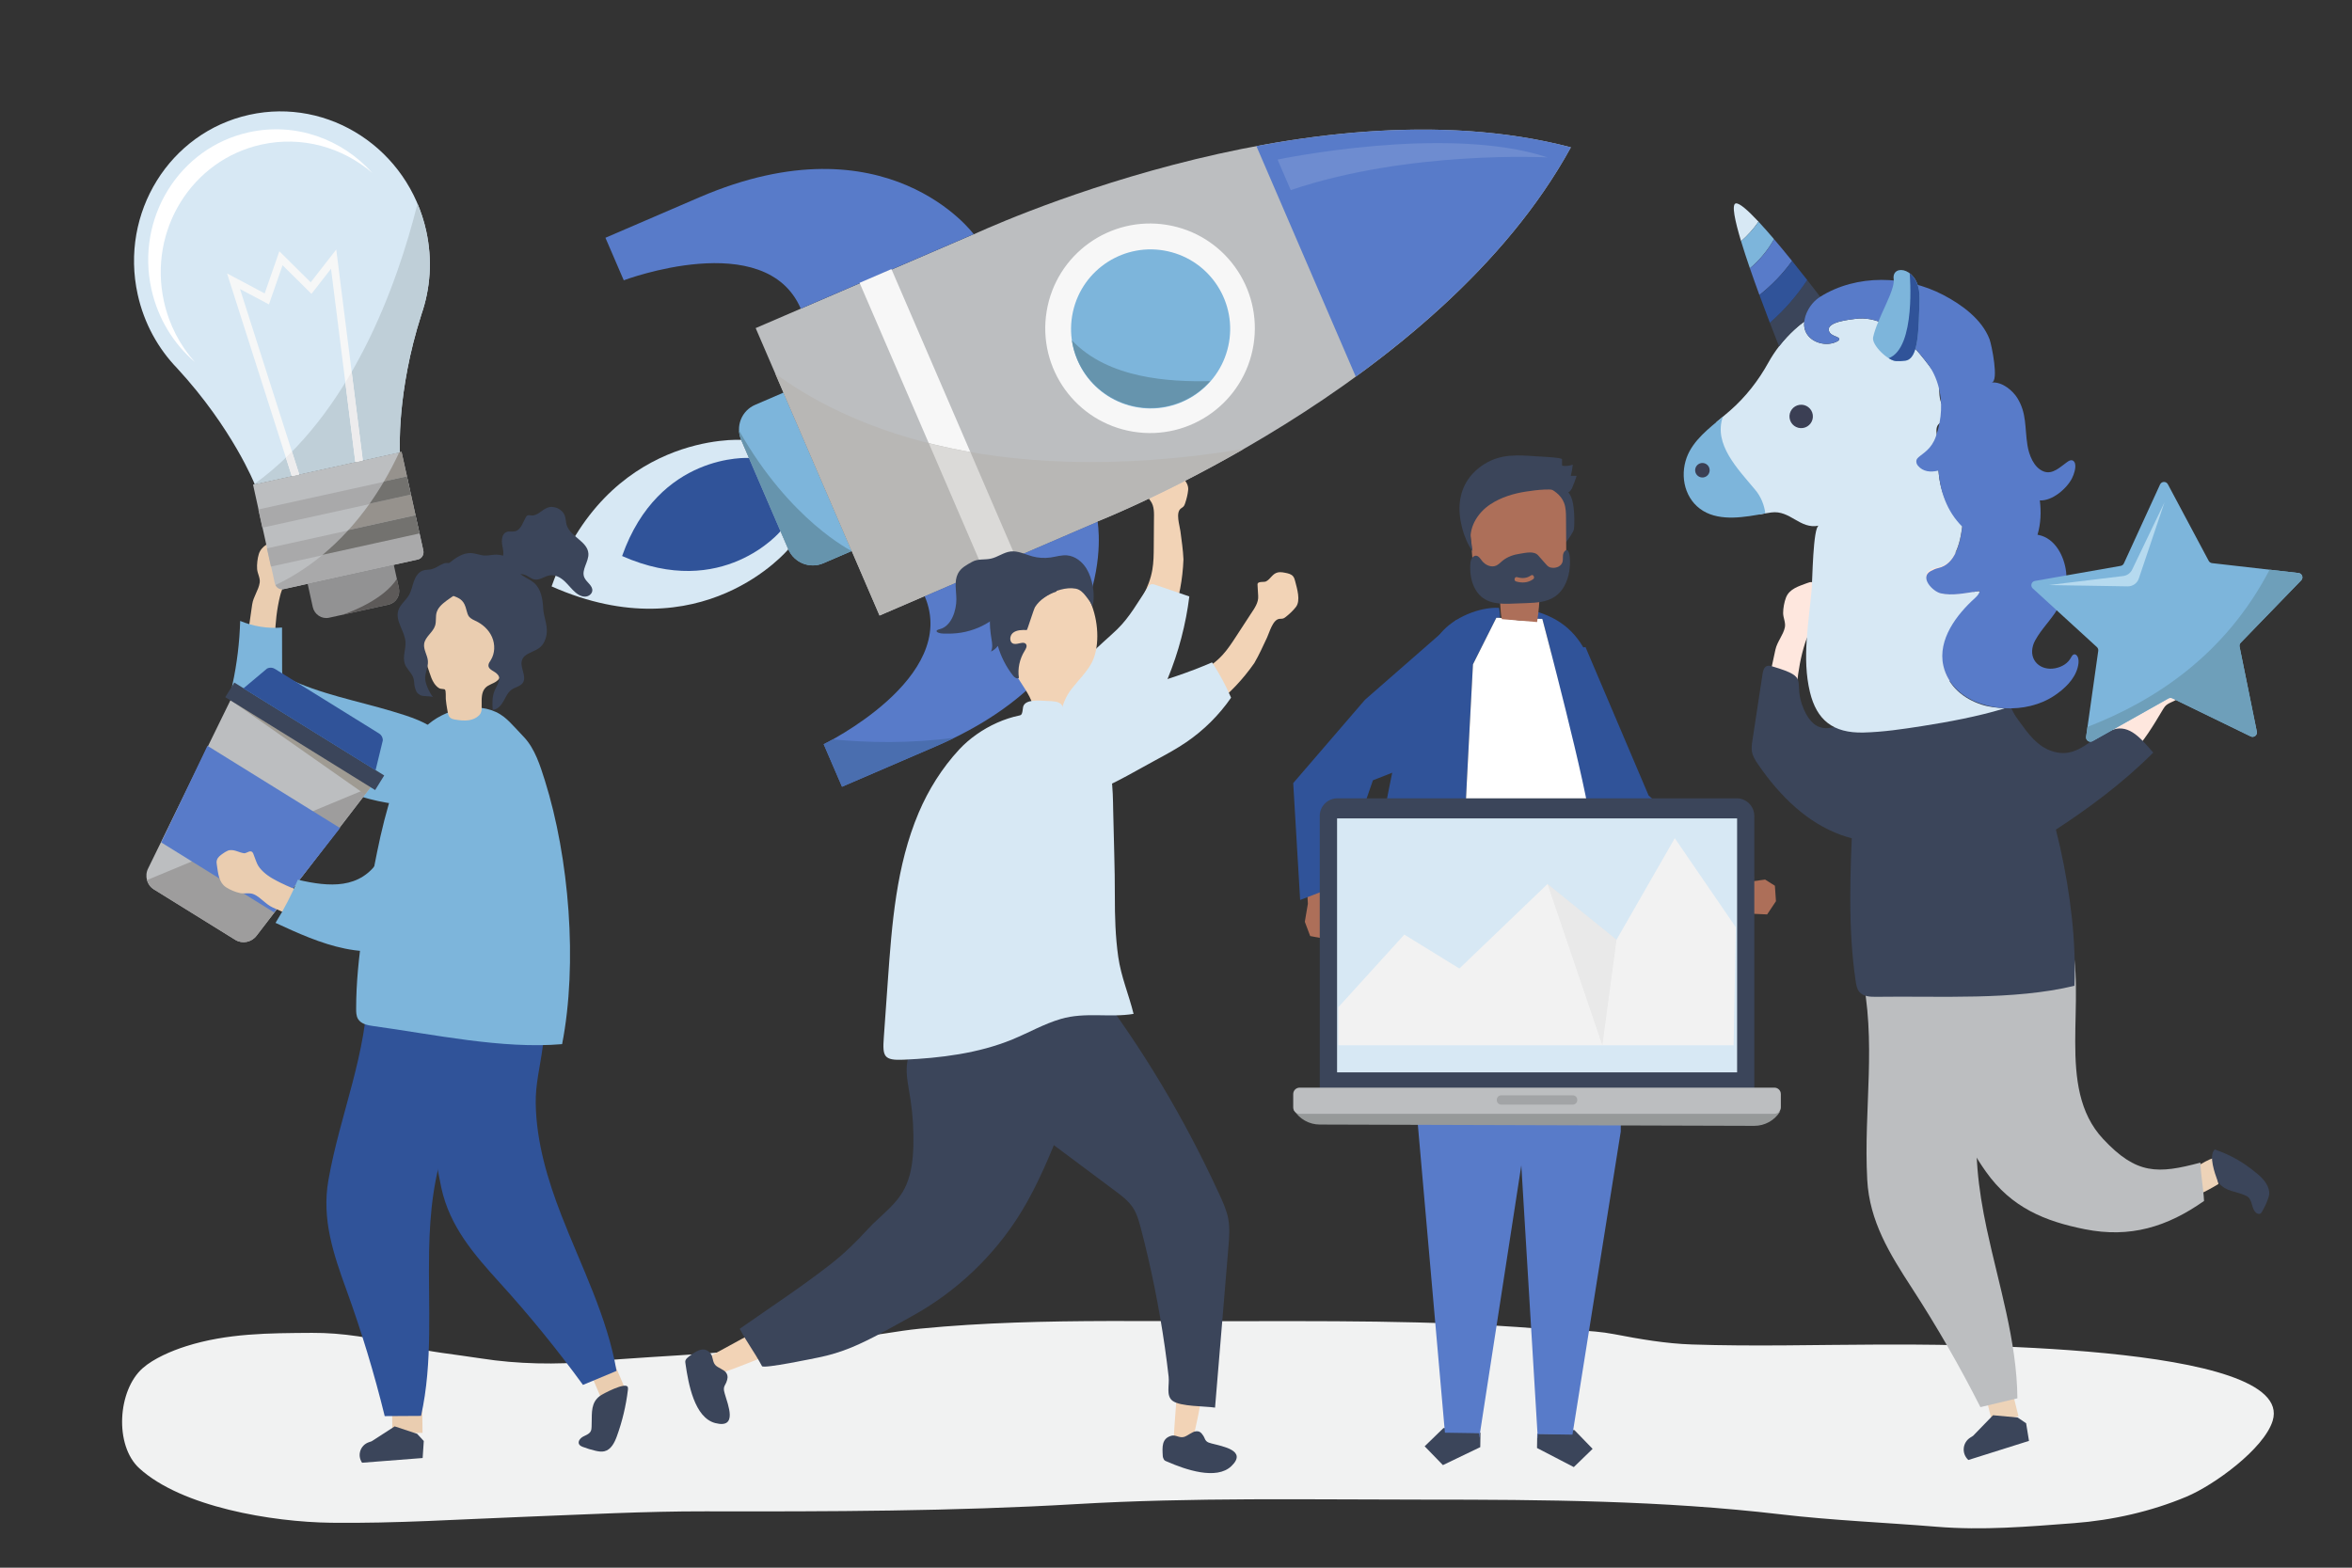 <?xml version="1.0" encoding="utf-8"?>
<!-- Generator: Adobe Illustrator 27.5.0, SVG Export Plug-In . SVG Version: 6.00 Build 0)  -->
<svg version="1.1" xmlns="http://www.w3.org/2000/svg" x="0px" y="0px"
	 viewBox="0 0 1200 800" style="enable-background:new 0 0 1200 800;" xml:space="preserve">
<rect x="0" y="0" width="1200" height="800" fill="#333333" stroke="none"/>
<g id="background">
	<rect style="fill:transparent;" width="1200" height="800"/>
</g>
    <g id="Shadow">
	<g>
		<path style="fill:#F1F2F2;" d="M565.946,674.121c-32.149,0.084-64.298,0.762-96.391,3.892c-12.1,1.18-23.947,3.776-36.075,4.823
			c-24.225,2.092-48.016,5.993-72.328,7.793c-19.577,1.449-39.237,2.305-58.757,4.143c-18.301,1.724-38.562,1.326-56.723-1.522
			c-13.444-2.109-26.95-3.296-40.169-6.683c-14.787-3.789-30.852-6.497-46.258-6.4c-21.97,0.139-43.365,0.155-64.39,6.845
			c-7.381,2.348-16.416,6.209-22.02,11.137c-12.83,11.282-14.566,39.432-1.756,51.133c21.577,19.693,67.628,27.42,97.872,27.785
			c33.141,0.4,65.337-1.758,98.527-3.026c30.841-1.179,61.604-2.856,92.496-2.797c63.093,0.121,126.195,0,189.174-3.696
			c59.17-3.472,118.49-2.28,177.79-2.28c60.81,0,121.209,0.419,181.58,7.506c26.305,3.088,53.103,4.169,79.539,6.332
			c23.676,1.938,46.428-0.038,70.01-1.829c19.802-1.504,39.474-5.964,57.463-13.503c14.24-5.968,39.626-24.507,43.993-38.752
			c12.243-39.935-172.534-38.975-200.905-38.885c-31.737,0.101-63.727,1.016-95.439-0.045c-13.34-0.446-26.483-2.733-39.503-5.238
			c-12.968-2.495-26.034-1.861-39.185-2.91c-54.841-4.374-109.804-3.734-164.82-3.734
			C601.771,674.212,583.859,674.074,565.946,674.121z"/>
	</g>
</g>
    <g id="object">
	<g>
		<g>
			<g>
				<path style="fill:#F2D3B6;" d="M589.799,239.354c-0.266,0.176-0.519,0.372-0.753,0.593c-2.177,2.063-1.349,4.942-2.707,7.235
					c-0.606,1.023-3.958,2.203-2.738,3.751c0.455,0.567,1.823,2.61,3.323,4.572c2.187,2.862,1.853,6.689,1.829,10.036
					c-0.032,4.5-0.063,8.999-0.095,13.499c-0.027,3.915-0.057,7.851-0.724,11.709c-1.61,9.309-6.702,16.628-11.239,24.549
					c-4.812,8.401-10.02,17.114-13.594,26.126c-1.263,3.186-2.282,6.598-1.873,10.001c1.027,8.53,8.949,9.579,14.78,4.705
					c2.448-2.046,4.344-4.667,6.112-7.323c4.764-7.161,8.793-14.811,12.002-22.791c1.496-3.72,2.814-7.508,4.131-11.295
					c3.396-9.764,5.13-18.909,5.56-29.229c-0.207-4.844-0.938-9.64-1.559-14.442c-0.379-2.933-2.529-9.343,0.168-11.501
					c0.443-0.354,0.965-0.611,1.355-1.022c0.44-0.464,0.674-1.082,0.879-1.687c0.752-2.219,1.344-4.555,1.56-6.896
					c0.384-4.186-4.725-8.344-7.417-10.879c-0.67-0.631-1.385-1.262-2.263-1.54c-1.427-0.452-2.956,0.115-4.345,0.673
					C591.371,238.527,590.533,238.868,589.799,239.354z"/>
			</g>
		</g>
        <g>
			<g>
				<path style="fill:#D7E8F4;" d="M595.663,346.553c5.691-13.741,9.419-28.212,11.134-42.178c-5.754-1.97-11.508-3.94-17.262-5.91
					c-0.784-0.268-1.651-0.536-2.419-0.227c-0.631,0.254-1.053,0.843-1.435,1.405c-4.965,7.312-9.283,15.303-15.692,21.501
					c-4.52,4.371-9.197,8.137-13.57,12.73c-7.148,7.506-14.606,14.757-21.596,22.411c-6.272,6.868-12.718,14.031-15.548,22.891
					c-6.042,18.918,13.96,35.752,31.252,24.658C570.963,390.723,586.089,369.671,595.663,346.553z"/>
			</g>
		</g>
	</g>
        <g id="XMLID_286_">
		<g id="XMLID_288_">
			<g>
				<polygon style="fill:#AD6F59;" points="876.924,446.299 885.719,449.951 893.35,446.558 894.893,447.84 893.43,449.819 
					900.573,448.849 905.561,452 906.103,459.892 901.608,466.633 893.834,466.286 885.995,461.234 873.748,456.763 				"/>
			</g>
		</g>
            <g id="XMLID_287_">
			<g>
				<polygon style="fill:#305399;" points="883.376,444.347 841.127,405.94 808.919,330.187 782.61,334.573 801.76,393.505 
					826.444,443.888 882.672,464.103 				"/>
			</g>
		</g>
	</g>
        <g>
		<g>
			<g id="XMLID_285_">
				<path style="fill:#7DB5DB;" d="M399.733,200.358l-14.469,6.234c-6.903,2.974-10.087,10.981-7.113,17.884l24.054,55.826
					c2.974,6.903,10.981,10.087,17.884,7.113l14.469-6.234L399.733,200.358z"/>
			</g>
            <g id="XMLID_284_">
				<path style="fill:#BCBEC0;" d="M801.464,75.18c-134.95-35.389-304.635,44.403-304.635,44.403l-0.038-0.088l-111.245,47.932
					l63.201,146.684l111.245-47.932l-0.038-0.088C559.954,266.092,734.495,197.569,801.464,75.18z"/>
			</g>
            <g id="XMLID_283_">
				<path style="fill:#587BC9;" d="M496.79,119.495c0,0-44.191-60.073-139.995-18.794l-47.902,20.639l9.349,21.697
					c0,0,72.323-27.283,90.315,14.475L496.79,119.495z"/>
			</g>
            <g id="XMLID_282_">
				<path style="fill:#587BC9;" d="M559.992,266.18c0,0,13.309,73.379-82.495,114.658l-47.902,20.639l-9.348-21.697
					c0,0,69.504-33.825,51.512-75.583L559.992,266.18z"/>
			</g>
            <g id="XMLID_281_">
				
					<ellipse transform="matrix(0.16 -0.987 0.987 0.16 327.438 720.108)" style="fill:#F7F7F7;"
                             cx="587.026" cy="167.574" rx="53.468" ry="53.468"/>
			</g>
            <g id="XMLID_280_">
				
					<ellipse transform="matrix(0.216 -0.976 0.976 0.216 296.7 704.595)" style="fill:#7DB5DB;"
                             cx="587.026" cy="167.574" rx="40.601" ry="40.601"/>
			</g>
            <g id="XMLID_279_">
				
					<rect x="469.583" y="134.503" transform="matrix(0.918 -0.396 0.396 0.918 -45.774 206.811)"
                          style="fill:#F7F7F7;" width="17.698" height="159.721"/>
			</g>
            <g id="XMLID_278_">
				<path style="fill:#D7E8F4;" d="M402.205,280.302l-12.027-27.913l-12.027-27.913c0,0-68.764-4.322-96.725,74.771
					C358.116,333.248,402.205,280.302,402.205,280.302z"/>
			</g>
            <g id="XMLID_277_">
				<path style="fill:#305399;" d="M398.226,271.069l-8.048-18.68l-8.048-18.68c0,0-46.018-2.892-64.73,50.037
					C368.721,306.501,398.226,271.069,398.226,271.069z"/>
			</g>
            <g>
				<path style="fill:#587BC9;" d="M691.718,192.216c41.792-30.38,83.825-69.666,109.746-117.036
					c-52.232-13.697-109.656-10.131-160.441-0.622L691.718,192.216z"/>
			</g>
            <g>
				<path style="fill:#B8B7B5;" d="M559.992,266.18l-0.038-0.088c0,0,32.403-12.729,74.634-36.991
					c-132.828,21.776-206.512-14.436-239.041-38.461l53.2,123.472L559.992,266.18z"/>
			</g>
            <g>
				<path style="fill:#DBDAD8;" d="M473.883,226.167l28.023,65.04l16.254-7.003l-23.06-53.52
					C487.643,229.374,480.569,227.856,473.883,226.167z"/>
			</g>
            <g style="opacity:0.13;">
				<path style="fill:#FFFFFF;" d="M651.824,81.434c0,0,86.231-18.158,137.712-1.115c0,0-70.712-3.749-130.998,16.699
					L651.824,81.434z"/>
			</g>
            <g>
				<path style="fill:#6694AD;" d="M617.426,194.49c-20.63,0.41-51.897-1.158-70.55-20.834c0.512,3.362,1.453,6.715,2.862,9.984
					c8.873,20.593,32.76,30.095,53.353,21.222C608.764,202.417,613.589,198.829,617.426,194.49z"/>
			</g>
            <g>
				<path style="fill:#6694AD;" d="M402.205,280.302c2.974,6.903,10.981,10.087,17.884,7.113l14.469-6.234l0-0.001
					c-0.017-0.008-31.367-15.323-57.491-61.472c0.072,1.599,0.414,3.211,1.085,4.768L402.205,280.302z"/>
			</g>
            <g>
				<path style="fill:#4A6EAF;" d="M477.497,380.837c3.304-1.424,6.466-2.889,9.515-4.384c-22.956,3.082-44.691,2.524-62.122,0.863
					c-2.882,1.606-4.644,2.464-4.644,2.464l9.348,21.697L477.497,380.837z"/>
			</g>
		</g>
	</g>
        <g>
		<g>
			<g id="XMLID_276_">
				<g>
					<polygon style="fill:#3B455A;" points="784.309,731.551 784.197,738.924 802.962,748.667 812.56,739.356 803.25,729.758 
						802.03,729.739 801.694,731.815 					"/>
				</g>
			</g>
            <g id="XMLID_275_">
				<g>
					<polygon style="fill:#3B455A;" points="737.773,728.761 736.467,728.741 726.869,738.052 736.179,747.65 755.232,738.483 
						755.345,731.11 737.959,730.845 					"/>
				</g>
			</g>
            <g>
				<g id="XMLID_274_">
					<g>
						<path style="fill:#305399;" d="M742.27,451.005c2.681-12.557,4.803-24.151,5.077-30.452
							c0.825-18.952,4.164-81.534,4.164-81.534l11.937-23.775l2.136,0.053c-0.153-0.021-0.307-0.042-0.46-0.062
							c0.502,0.068-0.171-4.632-0.344-5.049c-10.057-0.496-23.11,4.982-29.577,12.793c-4.785,5.78-7.686,12.89-10.513,19.876
							c-7.961,19.671-11.714,37.95-15.852,58.698c-2.639,13.23-5.091,26.401-7.063,39.544c-2.185,14.556-3.79,29.079-4.41,43.532
							c-0.069,1.598-0.453,6.062-0.712,11.4c-0.542,11.18-0.531,26.144,4.091,26.774c0.865,0.118,1.708-0.26,2.476-0.625
							c6.002-2.852,10.754-6.624,16.058-9.901l1.171-58.342L742.27,451.005z"/>
					</g>
				</g>
                <g id="XMLID_273_">
					<g>
						<path style="fill:#305399;" d="M847.792,512.591c-0.995-12.434-2.036-24.866-3.35-37.27
							c-2.62-24.741-6.323-49.439-12.859-73.451c-2.497-9.173-5.401-18.225-8.303-27.273c-3.535-11.019-7.069-22.037-10.604-33.056
							c-4.393-13.695-12.011-23.411-25.535-28.384c-2.415-0.888-4.961-1.584-7.588-2.105c-0.069,0.281-0.131,0.565-0.172,0.865
							c-0.178,1.306-0.568,2.752-1.396,3.688l8.922,0.222c0,0,23.814,89.86,24.504,105.295c0.262,5.867,1.237,18.682,2.333,32.183
							l13.64,2.255l-0.199,51.573c0.762,0.235,1.52,0.463,2.273,0.679c4.32,1.237,7.8,4.505,11.365,7.082
							C846.091,518.701,848.402,520.211,847.792,512.591z"/>
					</g>
				</g>
                <g id="XMLID_272_">
					<g>
						<path style="fill:#5D6C7E;" d="M813.745,453.306c1.735,21.366,3.773,44.452,3.773,44.452s-11.057,0.097-27.065,1.066
							c1.183-0.01,2.367-0.024,3.548-0.016c11.123,0.069,22.585,5.05,33.186,8.327l0.199-51.573L813.745,453.306z"/>
					</g>
				</g>
                <g id="XMLID_271_">
					<g>
						<path style="fill:#5D6C7E;" d="M738.319,504.52c-7.631,0.288-8.557-1.163-8.557-1.163s7.306-27.989,12.507-52.353
							l-21.822,2.928l-1.171,58.342c1.865-1.152,3.797-2.245,5.877-3.214C729.323,507.121,733.766,505.661,738.319,504.52z"/>
					</g>
				</g>
                <g>
					<g>
						<path style="fill:#587BC9;" d="M827.187,507.135c-10.601-3.277-22.063-8.258-33.186-8.327
							c-1.181-0.007-2.365,0.006-3.548,0.016c-0.991,0.06-2,0.123-3.028,0.19c-7.462,0.486-15.848,1.159-24.605,2.087
							c-0.43,0.046-0.858,0.089-1.29,0.137c-11.219,2.263-18.493,3.104-23.21,3.282c-4.552,1.14-8.996,2.6-13.164,4.541
							c-2.081,0.969-4.013,2.061-5.878,3.214l-0.244,12.149l18.175,206.69l17.479,0.266l-0.032,2.101l0.1,0.002l21.326-138.128
							l0.092-0.778l8.409,139.361l0.1,0.001l0.032-2.101l17.564,0.268l24.638-154.669L827.187,507.135z"/>
					</g>
				</g>
                <g>
					<g>
						<path style="fill:#FFFFFF;" d="M813.745,453.306c-1.096-13.501-2.071-26.315-2.333-32.183
							c-0.69-15.435-24.504-105.295-24.504-105.295l-8.922-0.222c-0.1,0.113-0.203,0.222-0.316,0.318
							c-0.279,0.239-0.6,0.426-0.968,0.543c-0.733,0.233-1.522,0.132-2.283,0.029c-2.944-0.4-5.889-0.8-8.834-1.199l-2.136-0.053
							l-11.937,23.775c0,0-3.34,62.582-4.164,81.534c-0.274,6.302-2.397,17.896-5.077,30.452
							c-5.202,24.364-12.507,52.353-12.507,52.353s0.926,1.45,8.557,1.162c4.717-0.178,11.992-1.019,23.21-3.282
							c0.432-0.047,0.86-0.091,1.29-0.137c8.758-0.928,17.144-1.601,24.605-2.087c1.027-0.067,2.037-0.13,3.028-0.19
							c16.008-0.969,27.065-1.066,27.065-1.066S815.48,474.672,813.745,453.306z"/>
					</g>
				</g>
			</g>
		</g>
            <g>
			<g>
				<g>
					<path style="fill:#3B455A;" d="M792.467,256.256c2.615,4.517,3.917,9.74,4.216,14.969c0.079,1.39,0.195,2.995,1.312,3.803
						c1.196,0.865,0.182,2.806,1.066,1.619s3.886-5.308,4.003-6.794c0.274-3.48,0.221-6.988-0.159-10.459
						c-0.33-3.019-0.981-6.17-2.958-8.451c-1.172-1.352-2.725-2.294-4.253-3.207c-2.216-1.324-4.5-2.659-7.031-3.106
						c-4.363-0.772-7.01,0.848-3.128,3.887C788.315,250.693,790.675,253.161,792.467,256.256z"/>
				</g>
			</g>
                <g>
				<g>
					<g>
						<path style="fill:#AD6F59;" d="M766.246,315.946c5.994,0.497,11.988,0.993,17.983,1.49c0.838-5.269,1.299-10.617,1.376-15.975
							c5.201-0.972,11.31-2.76,13.015-8.336c0.537-1.756,0.531-3.659,0.519-5.52c-0.051-7.695-0.101-15.389-0.152-23.084
							c-0.018-2.661-0.049-5.404-0.98-7.862c-1.632-4.314-5.663-6.848-9.604-8.426c-10.056-4.027-21.708-3.721-30.856,2.289
							c-2.435,1.6-4.725,3.647-6.102,6.405c-2.123,4.253-1.777,9.468-1.371,14.34c0.375,4.498,0.75,8.996,1.124,13.493
							c0.431,5.173,1.278,11.124,5.27,13.811c2.119,1.426,4.836,1.66,6.671,3.517C766.376,305.364,765,311.276,766.246,315.946z"/>
					</g>
				</g>
			</g>
                <g>
				<g>
					<path style="fill:#3B455A;" d="M800.931,284.515c-0.104-1.426-0.775-5.599-2.849-2.946c-0.542,0.694-0.665,1.666-0.686,2.582
						c-0.021,0.915,0.033,1.856-0.239,2.721c-0.624,1.985-2.763,2.91-4.68,2.899c-0.762-0.004-1.541-0.123-2.22-0.505
						c-0.66-0.371-1.187-0.967-1.702-1.552c-1.25-1.421-2.5-2.841-3.75-4.262c-2.149-2.442-6.328-1.325-9.173-0.912
						c-3.278,0.476-6.549,1.523-9.202,3.752c-0.268,0.225-0.529,0.461-0.79,0.697c-0.639,0.575-1.282,1.145-2.028,1.526
						c-2.519,1.286-5.678,0.014-7.488-2.314c-0.83-1.067-1.609-2.443-2.876-2.608c-0.992-0.129-1.946,0.604-2.44,1.552
						c-0.495,0.948-0.616,2.073-0.669,3.165c-0.195,3.977,0.4,8.069,2.142,11.573c3.779,7.6,10.894,8.452,18.03,8.195
						c2.82-0.102,5.641-0.204,8.462-0.305c5.156-0.186,10.606-0.469,14.909-3.571c3.796-2.736,6.011-7.337,6.879-12.137
						C801.005,289.589,801.115,287.035,800.931,284.515z M782.208,295.577c-2.691,1.89-5.683,2.026-8.724,1.136
						c-1.292-0.379-0.776-2.581,0.518-2.202c2.519,0.738,4.888,0.689,7.128-0.884C782.257,292.835,783.329,294.79,782.208,295.577z"
                    />
				</g>
			</g>
                <g>
				<g>
					<path style="fill:#3B455A;" d="M801.433,242.812c0.473-1.87,0.815-3.775,1.023-5.696c-1.737,0.644-3.636,0.832-5.465,0.543
						c-0.02-1.106-0.039-2.212-0.059-3.319c-0.021-0.92-12.271-1.417-13.267-1.488c-9.323-0.664-17.849-1.3-26.2,3.883
						c-7.133,4.428-11.655,10.966-12.643,19.417c-0.943,8.074,1.796,18.571,6.473,25.206c-0.056-2.146-1.34-7.193-0.87-9.239
						c0.277-2.048,0.944-4.027,1.877-5.858c1.863-3.656,4.785-6.749,8.178-8.972c5.41-3.544,11.73-5.46,18.056-6.434
						c5.796-0.893,12.861-1.737,18.62-0.242c2.768,0.719,3.235,1.417,4.866-1.434c0.288-0.503,2.542-6.358,2.313-6.358
						C803.369,242.818,802.401,242.815,801.433,242.812z"/>
				</g>
			</g>
		</g>
	</g>
        <g id="XMLID_268_">
		<g id="XMLID_270_">
			<g>
				<polygon style="fill:#AD6F59;" points="677.446,446.981 677.549,456.503 683.671,462.184 683.099,464.106 680.704,463.54 
					684.406,469.725 683.472,475.551 676.429,479.155 668.463,477.674 665.724,470.39 667.284,461.196 666.577,448.177 				"/>
			</g>
		</g>
            <g id="XMLID_269_">
			<g>
				<polygon style="fill:#305399;" points="681.779,452.144 700.468,398.193 735.946,384.243 743.058,316.317 696.412,357.107 
					659.803,399.623 663.34,459.269 				"/>
			</g>
		</g>
	</g>
        <g>
		<g>
			<g>
				<g>
					<path style="fill:#FEE7DE;" d="M930.447,301.584c0.202,0.275,0.409,0.561,0.52,0.871c1.039,2.894-0.153,5.025,0.053,8.084
						c0.092,1.364,3.166,3.07,0.879,4.779c-0.844,0.631-3.132,1.886-4.944,3.213c-2.643,1.936-4.822,5.987-5.958,9.523
						c-4.466,13.892-5.026,28.614-5.124,43.195c-0.006,0.831,0.001,1.699,0.38,2.439c0.677,1.325,2.283,1.821,3.717,2.219
						c6.651,1.844,13.131,4.308,19.327,7.349c5.529,2.713,10.959,5.995,14.777,10.827c3.819,4.832,5.786,11.489,3.75,17.301
						c-1.524,4.353-5.27,7.86-9.714,9.095c-11.019,3.063-21.385-10.041-28.806-16.447c-7.021-6.061-13.617-12.613-19.721-19.595
						c-0.754-0.862-1.518-1.762-1.872-2.851c-0.377-1.161-0.251-2.417-0.118-3.63c1.72-15.621,4.81-31.002,8.227-46.4
						c0.939-4.231,3.983-7.431,4.816-11.352c0.531-2.502-0.851-4.847-0.872-7.319c-0.021-2.445,0.576-5.661,1.458-7.939
						c1.74-4.493,6.544-5.793,10.63-7.342c1.017-0.386,1.703-0.649,2.715-0.523c1.645,0.205,2.794,1.333,3.973,2.41
						C929.239,300.129,929.889,300.826,930.447,301.584z"/>
				</g>
			</g>
            <g>
				<g>
					<path style="fill:#3B455A;" d="M916.37,412.289c-7.498-6.505-13.945-14.278-19.486-22.359
						c-1.336-1.948-2.624-4.017-3.028-6.345c-0.335-1.929-0.041-3.905,0.254-5.84c1.716-11.264,3.431-22.529,5.147-33.793
						c0.245-1.607,0.708-3.497,2.232-4.062c0.92-0.341,1.94-0.065,2.881,0.213c20.195,5.964,9.619,6.927,15.899,21.734
						c5.866,13.829,15.712,11.001,25.281,3.671c6.266-4.799,14.621-5.592,22.489-6.207c2.279-0.178,4.714-0.323,6.7,0.809
						c2.028,1.156,3.149,3.396,4.076,5.538c7.801,18.021,10.035,38.407,6.322,57.689c-0.307,1.597-0.717,3.297-1.926,4.384
						c-1.213,1.09-2.951,1.313-4.574,1.47c-13.194,1.275-26.845,1.407-39.312-3.099C930.747,422.99,923.131,418.155,916.37,412.289z
						"/>
				</g>
			</g>
		</g>
            <g>
			<g>
				<g>
					<g>
						<g>
							<g>
								<g>
									<polygon style="fill:#EDD3B8;"
                                             points="1024.272,700.203 1029.835,722.743 1016.475,726.028 1010.308,701.039 									"/>
								</g>
							</g>
						</g>
                        <g>
							<g>
								<g>
									<path style="fill:#3B455A;" d="M1016.846,722.209l12.548,1.15l4.341,2.935l1.467,9l-30.937,9.751l0,0
										c-3.561-3.259-3.047-8.917,1.04-11.472l1.349-0.843L1016.846,722.209z"/>
								</g>
							</g>
						</g>
					</g>
				</g>
                <g>
					<g>
						<g>
							<g>
								<g>
									<g>
										<g>
											<path style="fill:#EDD3B8;" d="M1113.035,599.656c5.527-2.491,10.7-6.82,16.324-8.763
												c0.76,4.457,1.659,8.885,2.499,13.326c-6.624,4.001-13.541,7.347-20.997,9.513
												C1111.592,609.066,1112.67,604.366,1113.035,599.656z"/>
										</g>
									</g>
								</g>
                                <g>
									<g>
										<g>
											<path style="fill:#3B455A;" d="M1132.23,603.925c-0.463-0.529-0.51-0.541-0.988-1.835
												c-1.186-3.206-4.344-12.105-1.525-15.228c0.458-0.507,0.741-0.083,1.215,0.084c7.96,2.811,13.864,6.389,20.541,11.865
												c2.856,2.342,5.691,5.359,6.26,9.141c0.25,1.658-0.303,3.023-0.796,4.412c-0.727,2.05-1.637,3.869-2.69,5.68
												c-0.385,0.662-0.685,1.387-1.568,1.419c-1.77,0.065-2.828-1.862-3.342-3.483s-0.861-3.621-2.108-4.9
												c-0.559-0.573-1.323-0.882-1.957-1.163C1140.572,607.831,1135.861,608.07,1132.23,603.925z"/>
										</g>
									</g>
								</g>
							</g>
						</g>
                        <g>
							<g>
								<path style="fill:#BCBEC0;" d="M1013.201,597.882c13.106,18.495,30.267,25.364,50.48,29.4
									c23.13,4.619,42.032-1.191,60.83-14.43c-0.35-6.698-1.68-13.253-1.836-19.558c-21.828,5.833-32.631,6.172-49.681-12.099
									c-24.641-26.406-7.535-70.842-17.077-104.848c-1.097-3.909-2.596-7.758-4.983-11.042
									c-27.745-38.155-67.243-6.61-68.596,31.116C981.128,530.181,993.654,570.297,1013.201,597.882z"/>
							</g>
						</g>
					</g>
				</g>
                <g>
					<path style="fill:#BCBEC0;" d="M1041.798,474.618c-2.792-12.206-7.007-23.618-11.367-32.055
						c-19.048,3.354-39.827,10.364-57.559,18.453c-17.331,7.906-27.755,14.494-23.315,34.245
						c8.171,36.343,1.153,70.542,3.115,106.841c1.14,21.095,11.492,37.8,22.658,54.993c12.777,19.674,24.494,40.036,35.082,60.969
						c6.293-1.498,12.587-2.997,18.88-4.495c-0.269-29.426-9.572-57.898-15.688-86.683c-4.25-20.003-6.936-40.86-3.949-61.243
						c3.284-22.407,16.766-16.917,27.303-31.912C1047.201,519.152,1046.621,495.701,1041.798,474.618z"/>
				</g>
			</g>
                <g>
				<g>
					<path style="fill:#3B455A;" d="M1001.353,334.945c2.357,1.313,4.51,3.003,6.638,4.677c1.906,1.5,3.812,3,5.719,4.5
						c6.604,5.196,10.775,13.741,14.387,21.113c19.012,38.795,32.124,93.992,30.274,137.831
						c-31.154,7.527-68.902,5.124-101.055,5.611c-3.126,0.047-6.7-0.112-8.693-2.521c-1.208-1.46-1.536-3.435-1.821-5.309
						c-4.106-27.027-2.811-56.942-1.506-84.399c0.551-11.587,1.641-23.158,3.555-34.602c2.026-12.115,4.394-25.224,11.914-35.299
						c8.047-10.781,25.472-18.15,38.432-12.66C999.938,334.199,1000.654,334.556,1001.353,334.945z"/>
				</g>
			</g>
                <g>
				<g>
					<g>
						<g>
							<path style="fill:#FEE7DE;" d="M998.774,341.148c0.012-3.762,0.023-7.525,0.035-11.287c0.711-0.483,1.378-0.999,1.988-1.533
								c11.887-10.409,27.109-58.904-9.523-63.671c-33.261-4.328-24.939,39.256-15.94,56.589c1.54,2.966,3.412,5.705,5.908,7.948
								c1.708,1.534,1.981,1.152,2.082,3.214c0.099,1.997-1.521,4.519-1.651,6.661c-0.139,2.284,0.412,4.707,1.98,6.373
								c0.96,1.021,2.238,1.697,3.561,2.159c2.103,0.735,4.452,0.96,6.553,0.22C996.266,346.942,998.766,343.843,998.774,341.148z"
                            />
						</g>
					</g>
				</g>
                    <g>
					<g>
						<g>
							<g>
								<g>
									<path style="fill:#66574D;" d="M965.332,305.825c2.838,5.534,6.416,10.688,10.609,15.281
										c-1.824-10.761-2.161-21.773-0.998-32.625c0.089-0.828,0.156-1.76-0.382-2.395c-0.503-0.593-1.359-0.713-2.135-0.761
										C958.565,284.465,960.386,296.177,965.332,305.825z"/>
								</g>
							</g>
						</g>
					</g>
                        <g>
						<g>
							<g>
								<g>
									<g>
										<path style="fill:#736357;" d="M1003.061,316.721c2.614,2.701,7.207,1.169,10.273-1.005
											c12.597-8.931,18.115-26.657,12.814-41.16c-4.436-12.135-21.646-19.125-22.478-3.127
											c-0.295,5.672,4.213,12.783,4.374,19.002C1008.274,299.318,1005.478,308.275,1003.061,316.721z"/>
									</g>
								</g>
							</g>
						</g>
                            <g>
							<g>
								<g>
									<g>
										<path style="fill:#736357;" d="M958.193,257.923c-1.436,0.837-2.895,1.71-4.435,2.6c-3.191,1.842-5.579,2.664-9.378,1.208
											c-1.087-0.416-8.751-5.732-7.338-7.293c-9.363,10.346,1.364,21.738,6.742,30.139c3.626,5.662,5.486,14.151,12.162,17.197
											c7.344,3.35,11.088-2.867,16.777-6.263c5.018-2.996,10.622-5.056,15.771-7.826c8.543-4.596,21.124-12.301,16.307-23.847
											c-5.626-13.486-20.358-14.82-32.953-11.809C966.467,253.314,962.426,255.458,958.193,257.923z"/>
									</g>
								</g>
							</g>
						</g>
					</g>
				</g>
			</g>
		</g>
            <g>
			<g>
				<g>
					<g>
						<path style="fill:#FEE7DE;" d="M1106.915,333.488c-0.341,0.011-0.693,0.025-1.006,0.13c-2.917,0.972-3.857,3.226-6.388,4.954
							c-1.129,0.771-4.37-0.592-4.301,2.262c0.026,1.053,0.453,3.628,0.529,5.872c0.111,3.274-1.728,7.491-3.805,10.569
							c-3.932,5.826-20.998,17.057-17.499,25.402c8.222,19.605,27.591-19.133,30.073-22.108c1.639-1.964,4.337-2.326,6.293-3.837
							c1.935-1.495,4.095-3.951,5.341-6.052c2.458-4.145,0.511-8.725-0.796-12.894c-0.325-1.038-0.542-1.74-1.267-2.458
							c-1.178-1.167-2.774-1.373-4.35-1.634C1108.805,333.539,1107.855,333.458,1106.915,333.488z"/>
					</g>
				</g>
			</g>
                <g>
				<path style="fill:#3B455A;" d="M1047.044,424.573c18.364-11.823,36.3-25.219,51.57-40.529
					c-4.748-5.103-10.767-13.733-18.999-12.113c-12.403,2.442-18.913,16.867-33.888,10.936
					c-13.146-5.207-17.214-23.031-29.864-29.349c-1.301-0.65-2.775-1.171-4.191-0.841c-1.002,0.234-1.86,0.87-2.636,1.545
					c-22.498,15.967,2.143,53.457,8.976,70.307c1.771,4.367,4.317,9.37,8.984,10.023c2.998,0.42,5.872-1.177,8.461-2.747
					C1039.323,429.462,1043.193,427.052,1047.044,424.573z"/>
			</g>
		</g>
	</g>
        <g>
		<g>
			<g>
				<g>
					<path style="fill:#F2D3B6;" d="M556.863,338.455c-2.641,4.794-6.66,8.655-10.029,12.97c-3.277,4.198-4.635,8.116-5.799,13.179
						c-0.841,3.657-2.378,6.45-6.881,6.751c-8.493,0.568-5.573-6.197-7.105-11.391c-1.752-5.937-6.065-10.846-8.933-16.242
						c-8.287-15.593-3.411-44.829,16.588-49.655C556.571,288.792,564.877,323.906,556.863,338.455z"/>
				</g>
			</g>
		</g>
            <g>
			<g>
				<path style="fill:#3B455A;" d="M523.896,321.507c-2.432-0.083-5.112-0.09-7.032,1.405c-1.919,1.494-1.989,5.06,0.356,5.621
					c2.126,0.508,5.079-1.529,6.272,0.208c0.697,1.015-0.082,2.366-0.748,3.443c-2.557,4.132-3.598,9.066-2.896,13.724
					c-0.946,0.754-2.264-0.2-2.978-1.112c-3.545-4.529-6.192-9.707-7.769-15.198c-0.872,1.236-2.091,2.252-3.489,2.908
					c0.954-1.949,0.609-4.186,0.265-6.273c-1.263-7.669-1.848-16.588,3.872-22.352c3.06-3.084,7.482-4.66,11.846-5.136
					c4.364-0.475,8.737,0.045,13.06,0.564c1.85,0.222,4.107,0.793,4.425,2.543c-4.192,1.329-8.641,4.195-10.966,7.897
					C527.399,310.885,524.143,321.515,523.896,321.507z"/>
			</g>
		</g>
            <g>
			<g>
				<path style="fill:#3B455A;" d="M533.847,304.048c-0.156,0.097-0.31,0.194-0.462,0.293c-1.95,1.267-3.807,2.846-6.087,3.303
					c-3.286,0.658-6.628-1.151-9.878-0.291c-3.633,0.962-6.277,5.023-9.05,7.338c-4.546,3.795-10.028,6.425-15.799,7.722
					c-2.948,0.662-5.974,0.979-8.995,0.925c-1.369-0.025-3.213,0.098-4.516-0.359c-1.749-0.614-1.627-1.42,0.32-1.888
					c6.105-1.466,8.598-9.701,8.561-15.286c-0.029-4.408-1.199-9.1,0.775-13.042c1.508-3.011,4.369-4.41,7.151-5.99
					c3.069-1.742,6.198-0.978,9.587-1.673c3.535-0.725,6.559-3.241,10.142-3.673c3.784-0.457,7.388,1.474,11.066,2.477
					c3.038,0.829,6.247,1.028,9.364,0.582c2.793-0.4,5.558-1.313,8.37-1.077c4.147,0.348,7.77,3.222,9.941,6.773
					c3.07,5.023,4.677,13.345,3.002,19.531c0.26-0.96-2.755-4.733-3.373-5.543c-1.304-1.708-2.91-3.338-5.063-3.758
					C544.027,299.46,538.015,301.471,533.847,304.048z"/>
			</g>
		</g>
	</g>
        <g>
		<g>
			<g>
				<g>
					<path style="fill:#F2D3B6;" d="M360.182,693.461c1.091,3.031,2.908,5.637,4.349,8.467
						c29.724-10.091,59.147-25.007,87.929-37.862c-3.381-7.322-6.762-14.643-10.142-21.965
						c-13.561,11.442-28.21,21.591-43.681,30.277C396.185,673.754,360.026,693.029,360.182,693.461z"/>
				</g>
			</g>
            <g>
				<g>
					<path style="fill:#3B455A;" d="M370.541,700.581c1.065,1.715,0.677,3.132,0.043,4.812c-0.368,0.975-1.099,1.83-1.223,2.878
						c-0.124,1.049,0.122,1.931,0.427,2.997c1.608,5.613,6.789,17.956-4.876,14.93c-10.594-2.748-13.698-20.023-15.15-30.139
						c-0.095-0.665-0.26-1.343,0.033-1.974c0.292-0.632,0.842-1.199,1.46-1.664c3.437-2.59,7.679-5.95,11.185-1.852
						c1.496,1.748,0.899,4.145,2.495,5.99C366.241,698.071,369.476,698.866,370.541,700.581z"/>
				</g>
			</g>
		</g>
            <g>
			<g>
				<path style="fill:#3B455A;" d="M463.535,539.198c-2.085,7.143-0.295,13.234,1.033,22.104c1.164,7.778,1.641,15.658,1.424,23.519
					c-0.186,6.744-0.913,13.598-3.587,19.792c-4.33,10.029-12.844,15.166-19.875,22.88c-5.875,6.445-11.762,12.18-18.753,17.646
					c-14.953,11.69-30.854,22.068-46.38,32.964c4.431,8.181,6.944,10.869,11.376,19.049c0.781,1.442,27.091-4.073,28.8-4.416
					c5.779-1.16,11.443-2.888,16.888-5.143c10.448-4.328,20.704-10.393,30.588-15.812c22.784-12.491,42.28-30.959,55.874-53.112
					c8.822-14.376,15.145-30.116,21.425-45.771c3.104-7.736,7.04-15.563,9.205-23.615c1.416-5.267,4.897-12.429,3.31-17.828
					c-1.373-4.975-4.739-8.189-9.353-11.325c-12.344-8.391-28.238-22.486-44.209-18.702c-8.496,2.013-12,7.159-18.057,12.483
					c-6.462,5.681-12.302,11.032-16.726,18.563C465.11,534.875,464.153,537.083,463.535,539.198z"/>
			</g>
		</g>
	</g>
        <g>
		<g>
			<g>
				<g>
					<path style="fill:#F2D3B6;" d="M598.951,733.865c2.66,5.971,6.182,0.435,9.135,2.54c9.096-35.621,9.136-60.107,1.812-96.009
						c-7.674,1.719-15.271,3.741-22.926,5.462c7.851,16.608,12.225,28.335,14.389,48.714
						C601.703,697.802,598.572,733.015,598.951,733.865z"/>
				</g>
			</g>
            <g>
				<g>
					<path style="fill:#3B455A;" d="M610.244,730.391c2.018-0.163,2.758,0.929,3.737,2.351c0.569,0.827,0.747,1.914,1.469,2.632
						c0.722,0.717,1.668,0.956,2.686,1.231c5.357,1.45,18.501,3.498,10.129,11.552c-7.603,7.314-23.531,1.772-32.648-2.225
						c-0.599-0.262-1.34-0.44-1.721-1.028c-0.381-0.587-0.611-1.25-0.655-2.04c-0.245-4.395-0.614-8.837,4.431-10.205
						c2.152-0.584,3.957,1.23,6.3,0.638C605.891,732.811,608.226,730.553,610.244,730.391z"/>
				</g>
			</g>
		</g>
            <g>
			<g>
				<path style="fill:#3B455A;" d="M538.878,585.263c10.052,7.509,20.105,15.018,30.157,22.527c3.311,2.474,6.691,5.019,8.964,8.471
					c2.066,3.137,3.087,6.83,4.04,10.463c5.242,19.981,9.336,40.262,12.26,60.71c0.716,5.008,1.362,10.026,1.937,15.052
					c0.494,4.311-1.445,9.691,1.969,12.33c3.931,3.039,16.67,2.688,21.712,3.503c2.272-27.273,4.543-54.547,6.815-81.82
					c0.405-4.865,0.807-9.8-0.095-14.598c-0.824-4.38-2.704-8.48-4.568-12.529c-17.871-38.82-39.141-74.447-65.09-108.533
					c-1.09-1.432-2.228-2.897-3.788-3.795c-2.172-1.249-4.822-1.218-7.327-1.152c-9.52,0.251-24.177-2.16-32.844,1.901
					c-11.145,5.223-19.826,12.623-27.177,22.503c-4.901,6.586-1.786,19.088,2.72,25.425c2.943,4.139,7.081,7.248,11.15,10.287
					C512.768,565.76,525.823,575.511,538.878,585.263z"/>
			</g>
		</g>
	</g>
        <g>
		<g>
			<path style="fill:#D7E8F4;" d="M498.253,374.774c-3.282,2.312-6.298,4.917-8.896,7.726c-8.708,9.415-15.657,20.471-20.657,32.267
				c-11.456,27.025-13.659,56.695-15.724,85.778c-0.687,9.679-1.374,19.358-2.062,29.038c-0.677,9.523-0.002,11.64,10.081,11.196
				c18.686-0.821,38.216-3.21,55.583-10.37c8.264-3.407,16.078-7.924,24.672-10.437c12.499-3.655,24.847-0.537,37.106-2.58
				c-2.407-9.818-6.384-18.928-7.828-29.14c-1.445-10.222-1.752-20.575-1.724-30.891c0.039-14.496-0.574-28.98-0.846-43.471
				c-0.211-11.263-0.167-24.484-7.091-34.044c-2.322-3.207-5.578-6.135-9.248-7.71c-2.695-1.157-7.58-1.903-9.17-4.729
				c-0.146-0.259-0.155-0.569-0.161-0.866c-0.073-3.591,1.052-6.846-2.448-8.13c-1.95-0.715-4.731-0.641-6.79-0.768
				c-2.908-0.179-10.238-0.882-11.073,3.201c-0.221,1.082-0.196,2.222-0.599,3.25c-0.1,0.255-0.232,0.508-0.441,0.685
				c-0.27,0.228-0.633,0.303-0.979,0.375C512.464,366.696,504.824,370.146,498.253,374.774z"/>
		</g>
	</g>
        <g>
		<g>
			<g>
				<path style="fill:#F2D3B6;" d="M653.064,291.982c-0.319,0.005-0.638,0.033-0.953,0.093c-2.946,0.56-3.804,3.431-6.185,4.627
					c-1.062,0.534-4.521-0.283-4.33,1.679c0.077,0.723,0.125,3.181,0.328,5.643c0.295,3.59-2.052,6.63-3.88,9.435
					c-2.456,3.77-4.913,7.54-7.369,11.31c-2.137,3.28-4.287,6.577-6.932,9.464c-6.382,6.966-14.62,10.376-22.715,14.594
					c-8.586,4.473-17.675,8.994-25.549,14.649c-2.784,2-5.483,4.32-6.976,7.406c-3.742,7.734,2.36,12.895,9.899,11.941
					c3.166-0.401,6.177-1.582,9.099-2.864c7.877-3.455,15.398-7.718,22.408-12.702c3.268-2.323,6.423-4.8,9.576-7.277
					c8.13-6.385,14.528-13.145,20.463-21.599c2.441-4.189,4.416-8.62,6.486-12.997c1.264-2.673,2.917-9.229,6.352-9.59
					c0.564-0.059,1.142,0.007,1.693-0.129c0.621-0.152,1.151-0.546,1.651-0.945c1.831-1.462,3.591-3.108,5.037-4.962
					c2.583-3.316,0.528-9.575-0.368-13.161c-0.223-0.893-0.484-1.81-1.073-2.518c-0.957-1.151-2.55-1.5-4.021-1.779
					C654.833,292.135,653.944,291.969,653.064,291.982z"/>
			</g>
		</g>
            <g>
			<g>
				<path style="fill:#D7E8F4;" d="M597.853,383.348c2.517-1.452,4.995-2.969,7.396-4.606c8.922-6.085,16.711-13.825,22.854-22.708
					c-2.691-6.276-5.944-12.31-9.708-18.008c-24.466,10.606-49.197,15.883-74.744,22.688c-8.987,2.394-18.281,4.942-25.446,10.871
					c-13.207,10.927-9.117,33.27,8.126,37.133c20.864,4.674,45.454-11.209,63.07-20.707
					C592.232,386.484,595.066,384.955,597.853,383.348z"/>
			</g>
		</g>
	</g>
        <g>
		<g>
			<g id="XMLID_267_">
				<path style="fill:#D7E8F4;" d="M1022.793,361.415c-0.247,0.099-0.495,0.216-0.748,0.292c-13.162,3.941-27.486,6.639-41.42,8.826
					c-9.831,1.536-19.846,3.032-29.844,3.283c-15.649,0.393-23.921-6.47-27.338-20.621c-4.184-17.306-0.561-35.743,0.938-53.117
					c0.283-3.258,0.624-31.216,3.567-31.84c-9.611,2.033-14.537-8.069-24.261-6.724c-1.875,0.257-3.848,0.613-5.895,0.995
					c-0.464-3.989-2.118-7.905-5.005-11.233c-8.248-9.945-21.739-22.391-16.947-35.974c2.308-1.943,4.63-3.838,6.841-5.766
					c7.928-6.932,14.48-15.324,19.56-24.532c1.698-3.082,3.563-5.842,5.442-8.266c5.366-6.936,10.827-11.176,12.852-12.633
					c-0.242,2.37,0.196,4.719,1.623,6.728c3.091,4.343,9.699,5.792,14.433,3.745c0.239-0.105,0.463-0.215,0.693-0.333
					c1.978-1.055,1.095-1.845-0.349-2.411c-1.542-0.609-3.309-1.271-3.839-3.028c-1.378-4.598,10.945-5.726,13.191-6.051
					c22.112-3.201,38.013,25.206,43.481,30.962c0,0-1.669,10.252,2.07,14.297c0.796,0.866,1.3,1.667,1.597,2.407
					c-0.822,1.29-1.5,2.842-1.966,4.694c-0.006,0.008-0.006,0.008-0.006,0.008c-7.667,2.204,0.448,11.477-4.41,15.736
					c-1.866,1.632-4.386,2.208-6.347,3.72c-0.368,0.286-0.732,0.6-0.901,1.033c-0.288,0.691,0.021,1.514,0.551,2.051
					c2.168,2.205,5.429,2.318,8.574,1.623c0.653,10.064,3.909,20.323,12.355,28.032c-0.869,7.936-3.076,20.128-12.345,22.182
					c-1.34,0.293-2.719,0.514-3.924,1.161c-6.012,3.255,1.141,11.198,5.106,12.12c5.935,1.377,12.615-0.135,19.007-1.06l0.007-0.001
					c1.43-0.207,2.187,1.851-1.272,4.955c-9.17,8.241-19.143,20.192-16.137,33.647c2.211,9.909,10.116,16.232,19.17,19.224
					C1014.704,360.797,1018.697,361.19,1022.793,361.415z"/>
			</g>
            <g id="XMLID_266_">
				<path style="fill:#7DB5DB;" d="M895.387,249.8c-8.567-10.331-21.337-23.05-16.36-37.162
					c-7.075,5.94-15.249,12.058-18.472,20.862c-3.597,9.825-0.858,21.62,8.407,27.22c8.944,5.406,21.233,3.239,31.708,1.268
					C900.19,257.841,898.39,253.257,895.387,249.8z"/>
			</g>
            <g id="XMLID_265_">
				<path style="fill:#3B3F54;" d="M864.91,240.496c-0.293-2.024,1.11-3.902,3.134-4.195c2.024-0.293,3.902,1.11,4.195,3.134
					c0.293,2.024-1.11,3.902-3.134,4.195C867.081,243.923,865.203,242.52,864.91,240.496z"/>
			</g>
            <g id="XMLID_264_">
				<path style="fill:#3B455A;" d="M922.059,142.901c-5.352,8.136-11.788,15.486-19.073,21.814
					c2.755,7.181,4.697,12.021,4.697,12.021c5.366-6.936,10.827-11.176,12.852-12.633c0.437-4.289,3.1-8.653,6.137-11.21
					c0.629-0.528,1.293-1.012,1.998-1.453C926.796,148.994,924.541,146.073,922.059,142.901z"/>
			</g>
            <g id="XMLID_263_">
				<path style="fill:#D7E8F4;" d="M897.214,113.125c-5.49-5.875-9.904-9.751-11.664-9.305c-2.131,0.541-0.45,8.653,2.76,19.282
					C891.605,120.202,894.602,116.913,897.214,113.125z"/>
			</g>
            <g id="XMLID_262_">
				<path style="fill:#7DB5DB;" d="M897.214,113.125c-2.612,3.788-5.609,7.077-8.905,9.977c1.3,4.306,2.85,9.022,4.5,13.819
					c4.799-4.049,8.981-8.92,12.323-14.868C902.37,118.813,899.684,115.767,897.214,113.125z"/>
			</g>
            <g id="XMLID_261_">
				<path style="fill:#587BC9;" d="M905.132,122.053c-3.342,5.948-7.523,10.819-12.323,14.868c1.572,4.569,3.234,9.208,4.855,13.628
					c6.273-4.964,11.904-10.743,16.663-17.38C911.3,129.417,908.171,125.618,905.132,122.053z"/>
			</g>
            <g id="XMLID_260_">
				<path style="fill:#305399;" d="M914.328,133.169c-4.76,6.636-10.391,12.416-16.663,17.38c1.9,5.179,3.744,10.057,5.321,14.167
					c7.285-6.328,13.72-13.678,19.073-21.814C919.653,139.828,917.03,136.517,914.328,133.169z"/>
			</g>
            <g>
				<path style="fill:#587BC9;" d="M1058.688,236.539c-0.19-0.759-0.737-1.476-1.501-1.648c-0.873-0.197-1.726,0.34-2.462,0.85
					c-3.519,2.446-7.427,6.637-12.077,4.827c-5.051-1.965-7.458-8.46-8.237-13.375c-1.444-9.114-0.286-16.245-5.215-24.167
					c-2.057-3.305-7.401-8.36-13.096-7.821c3.928-0.402-0.021-19.432-1.016-22.058c-3.89-10.266-14.261-17.743-23.603-22.626
					c-19.222-10.048-44.119-10.768-62.813,0.919c-0.706,0.441-1.369,0.925-1.998,1.453c-3.037,2.556-5.7,6.921-6.138,11.21
					c-0.242,2.37,0.197,4.719,1.623,6.728c3.091,4.343,9.699,5.792,14.433,3.745c0.239-0.105,0.463-0.215,0.693-0.333
					c1.978-1.055,1.095-1.845-0.349-2.411c-1.542-0.609-3.309-1.271-3.839-3.028c-1.378-4.598,10.945-5.726,13.191-6.051
					c16.821-2.435,30.046,13.42,37.82,23.681c2.627,3.715,10.257,16.826,3.591,36.286c-2.219,6.477-6.566,8.552-8.849,10.609
					c-0.428,0.389-0.85,0.817-1.039,1.42c-0.32,0.959,0.073,2.123,0.719,2.892c2.646,3.159,6.525,3.421,10.24,2.546
					c0.08-0.019,0.159-0.043,0.238-0.063c0.809,10.25,4.093,20.655,12.156,28.639c-0.967,7.923-3.38,19.154-12.171,21.102
					c-1.34,0.293-2.666,0.883-3.87,1.53c-6.012,3.255,1.034,10.46,4.999,11.381c5.935,1.377,12.616-0.135,19.014-1.061
					c0.317-0.046,0.627-0.125,0.934-0.219c-0.112,1.021-0.8,2.243-2.42,3.697c-9.17,8.241-19.147,21.078-16.141,34.534
					c2.211,9.91,10.28,16.453,19.334,19.445c3.808,1.255,7.855,2.017,11.951,2.242c8.981,0.491,18.179-1.567,25.556-6.557
					c4.993-3.375,10.012-8.081,11.659-14.097c0.414-1.527,0.723-3.342,0.277-4.908c-0.538-1.912-2.256-2.961-3.484-0.575
					c-1.652,3.209-4.623,5.008-8.151,5.73c-7.381,1.499-13.693-3.894-11.363-11.681c0.507-1.71,1.44-3.256,2.401-4.757
					c3.434-5.372,8.341-10.075,11.147-15.787c2.574-5.219,3.995-11.264,3.298-17.005c-0.956-7.869-5.507-17.109-14.162-18.812
					c-0.145-0.028-0.289-0.05-0.434-0.071c1.695-5.601,1.923-11.73,1.187-17.514c6.397,0.316,13.791-6.07,16.446-11.366
					C1058.164,242.033,1059.252,238.784,1058.688,236.539z"/>
			</g>
            <g id="XMLID_259_">
				<path style="fill:#7DB5DB;" d="M967.305,184.256c-4.075-0.218-12.5-8.178-11.632-12.165c2.14-9.83,11.331-23.828,10.488-29.65
					c-1.179-8.144,13.702-6.066,13.205,9.997c-0.496,16.063-0.381,30.598-7.236,31.604
					C970.416,184.294,968.786,184.335,967.305,184.256z"/>
			</g>
            <g id="XMLID_258_">
				<path style="fill:#3B3F54;" d="M924.883,211.65c0.473,3.266-1.791,6.297-5.057,6.77c-3.266,0.473-6.297-1.791-6.769-5.057
					c-0.473-3.266,1.792-6.297,5.057-6.769C921.379,206.12,924.41,208.384,924.883,211.65z"/>
			</g>
		</g>
            <g>
			<path style="fill:#305399;" d="M972.13,184.042c6.855-1.007,6.74-15.541,7.236-31.604c0.205-6.628-2.209-10.869-5.032-12.999
				c0.017,0.192,3.369,38.093-10.739,43.352l1.46,0.805c0.825,0.387,1.594,0.625,2.25,0.66
				C968.786,184.335,970.416,184.294,972.13,184.042z"/>
		</g>
	</g>
        <g>
		<g>
			<g>
				<g>
					<path style="fill:#7DB5DB;" d="M1106.049,247.117l20.843,39.092c0.343,0.643,0.981,1.077,1.708,1.16l44.13,5.042
						c1.828,0.209,2.622,2.417,1.343,3.736l-30.865,31.845c-0.508,0.524-0.724,1.263-0.579,1.977l8.817,43.39
						c0.365,1.798-1.496,3.233-3.15,2.429l-39.919-19.411c-0.657-0.319-1.429-0.296-2.066,0.062l-38.68,21.775
						c-1.602,0.902-3.547-0.419-3.29-2.235l6.194-43.842c0.102-0.721-0.159-1.446-0.697-1.939l-32.723-29.933
						c-1.356-1.24-0.696-3.492,1.116-3.81l43.747-7.685c0.72-0.126,1.331-0.598,1.635-1.26l18.456-40.274
						C1102.833,245.568,1105.185,245.498,1106.049,247.117z"/>
				</g>
			</g>
            <g>
				<g>
					<g>
						<path style="fill:#B6DAEF;" d="M1104.334,256.343l-16.494,34.332c-0.865,1.801-2.593,3.037-4.581,3.279l-37.915,4.603
							l40.225,0.664c2.555,0.042,4.843-1.569,5.657-3.984L1104.334,256.343z"/>
					</g>
				</g>
			</g>
            <g>
				<g>
					<path style="fill:#6E9FBA;" d="M1065.053,370.935l-0.713,5.045c-0.257,1.816,1.688,3.137,3.29,2.235l38.68-21.775
						c0.636-0.358,1.409-0.381,2.066-0.062l39.919,19.411c1.654,0.804,3.515-0.631,3.15-2.429l-8.817-43.39
						c-0.145-0.714,0.072-1.453,0.579-1.977l30.865-31.845c1.279-1.319,0.485-3.527-1.343-3.736l-14.781-1.689
						C1135.425,334.015,1099.651,357.527,1065.053,370.935z"/>
				</g>
			</g>
		</g>
            <g>
			<g>
				<polygon style="fill:#C0DEEC;"
                         points="1064.488,383.737 1064.488,383.737 1064.496,383.737 				"/>
			</g>
		</g>
	</g>
        <g>
		<g>
			<g>
				<g>
					<g>
						<g>
							<path style="fill:#3B455A;" d="M895.054,555.399H673.34V416.393c0-4.978,4.035-9.013,9.013-9.013h203.689
								c4.977,0,9.013,4.035,9.013,9.013V555.399z"/>
						</g>
					</g>
                    <g>
						<rect x="682.179" y="417.634" style="fill:#D7E8F4;" width="204.096" height="129.594"/>
					</g>
				</g>
			</g>
            <g>
				<g>
					<g>
						<path style="fill:#969999;" d="M895.034,574.526l-221.717-0.665c-5.396-0.015-10.395-2.841-13.191-7.456l0,0l248.142,0.74
							l0,0.001C905.445,571.745,900.43,574.541,895.034,574.526z"/>
					</g>
                    <g>
						<path style="fill:#BCBEC0;" d="M905.318,568.382H663.076c-1.807,0-3.273-1.465-3.273-3.273v-6.802
							c0-1.807,1.465-3.273,3.273-3.273h242.242c1.808,0,3.273,1.465,3.273,3.273v6.802
							C908.591,566.917,907.125,568.382,905.318,568.382z"/>
					</g>
				</g>
                <g style="opacity:0.14;">
					<path style="fill:#000100;" d="M802.48,563.679h-36.566c-1.236,0-2.237-1.002-2.237-2.237v-0.247
						c0-1.236,1.002-2.237,2.237-2.237h36.566c1.236,0,2.237,1.002,2.237,2.237v0.247
						C804.717,562.678,803.715,563.679,802.48,563.679z"/>
				</g>
			</g>
		</g>
            <g>
			<g>
				<polygon style="fill:#F2F2F2;" points="682.828,533.396 884.497,533.396 885.625,473.188 854.478,427.729 824.757,479.544 
					789.557,451.103 744.585,494.242 716.488,476.927 682.828,513.99 				"/>
			</g>
		</g>
	</g>
        <g style="opacity:0.04;">
		<polygon points="789.557,451.103 817.518,533.396 824.757,479.544 		"/>
	</g>
        <g>
		<g>
			<g>
				<g>
					<path style="fill:#EACDB0;" d="M150.145,278.266c0.211,0.249,0.427,0.507,0.553,0.796c1.182,2.69,0.188,4.801,0.587,7.703
						c0.178,1.294,3.221,2.717,1.155,4.498c-0.763,0.657-2.86,2.006-4.499,3.391c-2.391,2.021-4.199,6.027-5.048,9.473
						c-3.335,13.539-2.893,27.611-2.019,41.517c0.05,0.793,0.114,1.619,0.524,2.3c0.733,1.219,2.298,1.585,3.691,1.869
						c6.463,1.317,12.803,3.236,18.911,5.724c5.45,2.22,10.845,4.988,14.806,9.34c3.961,4.353,6.278,10.568,4.723,16.244
						c-1.164,4.25-4.503,7.842-8.656,9.315c-10.301,3.652-21.053-8.153-28.551-13.767c-7.095-5.312-13.818-11.12-20.1-17.371
						c-0.776-0.772-1.564-1.579-1.974-2.594c-0.437-1.081-0.4-2.287-0.353-3.453c0.603-15.005,2.528-29.873,4.764-44.778
						c0.614-4.096,3.304-7.348,3.838-11.141c0.341-2.42-1.133-4.564-1.317-6.919c-0.182-2.33,0.173-5.435,0.863-7.665
						c1.36-4.399,5.854-5.957,9.646-7.704c0.944-0.435,1.581-0.732,2.554-0.679c1.582,0.087,2.751,1.085,3.947,2.034
						C148.897,276.959,149.564,277.58,150.145,278.266z"/>
				</g>
			</g>
            <g>
				<g>
					<path style="fill:#7DB5DB;" d="M143.97,383.542c-2.245-2.139-4.36-4.389-6.326-6.744c-5.929-7.103-11.858-14.207-17.787-21.31
						c-0.53-0.635-1.07-1.286-1.358-2.061c-0.494-1.328-0.183-2.802,0.116-4.187c2.301-10.643,3.615-21.5,3.921-32.384
						c6.712,2.815,14.107,3.984,21.36,3.378c0.015,7.296,0.029,14.592,0.044,21.888c0.002,0.828,0.017,1.707,0.463,2.405
						c0.422,0.661,1.157,1.044,1.862,1.388c17.098,8.32,35.827,11.654,53.948,17.09c8.756,2.629,17.809,5.418,24.666,11.464
						c14.642,12.909,6.265,37.203-13.919,36.57C187.108,410.29,161.558,400.302,143.97,383.542z"/>
				</g>
			</g>
		</g>
            <g>
			<g>
				<g>
					<g>
						<g>
							<g>
								<g>
									<polygon style="fill:#EACDB0;"
                                             points="215.272,709.013 215.586,731.196 200.205,731.371 199.857,706.778 									"/>
								</g>
							</g>
						</g>
                        <g>
							<g>
								<g>
									<path style="fill:#3B455A;" d="M201.374,727.896l11.433,3.779l3.408,3.669l-0.577,8.695l-30.904,2.401l0,0
										c-2.611-3.802-0.912-8.959,3.444-10.455l1.438-0.494L201.374,727.896z"/>
								</g>
							</g>
						</g>
					</g>
				</g>
                <g>
					<g>
						<g>
							<g>
								<g>
									<g>
										<g>
											<polygon style="fill:#EACDB0;"
                                                     points="310.004,687.748 318.71,708.154 306.614,713.303 296.962,690.68 											"/>
										</g>
									</g>
								</g>
                                <g>
									<g>
										<g>
											<path style="fill:#3B455A;" d="M304.604,713.685c0.434-0.479,0.939-0.935,1.525-1.363
												c1.454-1.062,13.172-7.272,14.178-4.473c0.163,0.455,0.111,0.955,0.054,1.434c-0.965,8.053-2.854,15.995-5.619,23.62
												c-1.183,3.262-2.977,6.875-6.351,7.688c-1.479,0.357-3.031,0.094-4.514-0.243c-2.188-0.496-4.341-1.149-6.436-1.952
												c-0.766-0.294-1.58-0.656-1.977-1.373c-0.795-1.437,0.592-3.139,2.04-3.913c1.449-0.774,3.217-1.33,3.925-2.813
												c0.317-0.664,0.362-1.422,0.402-2.157C302.126,722.684,301.2,717.444,304.604,713.685z"/>
										</g>
									</g>
								</g>
							</g>
						</g>
                        <g>
							<g>
								<path style="fill:#305399;" d="M225.18,606.212c4.313,19.721,16.641,33.888,29.811,48.39
									c15.071,16.595,29.247,34.002,42.447,52.12c5.706-2.379,11.411-4.759,17.117-7.138c-4.77-27.713-17.915-53.139-28.102-79.35
									c-7.079-18.214-12.814-37.473-13.125-57.157c-0.155-9.789,2.217-18.741,3.487-28.261c1.573-11.793,1.663-23.881,3.085-35.73
									c0.477-3.973,0.748-8.672-2.307-11.256c-1.36-1.15-3.153-1.635-4.901-1.973C207.813,473.293,216.979,568.713,225.18,606.212
									z"/>
							</g>
						</g>
					</g>
				</g>
                <g>
					<path style="fill:#305399;" d="M278.033,502.798c0.035-11.965-1.426-23.498-3.664-32.293
						c-18.455-0.988-39.312,1.054-57.564,4.757c-17.839,3.62-28.965,7.503-29.094,26.847
						c-0.237,35.595-14.149,65.917-20.157,100.131c-3.491,19.883,2.541,37.668,9.225,56.082
						c7.648,21.072,14.162,42.555,19.501,64.327c6.182-0.037,12.364-0.074,18.545-0.111c6.1-27.451,3.584-55.964,4.102-84.079
						c0.36-19.538,2.361-39.533,9.54-57.863c7.892-20.15,19.259-12.13,32.303-23.815
						C273.452,545.421,277.973,523.465,278.033,502.798z"/>
				</g>
			</g>
                <g>
				<g>
					<path style="fill:#7DB5DB;" d="M257.076,365.811c2.038,1.579,3.829,3.485,5.599,5.372c1.585,1.691,3.171,3.382,4.756,5.073
						c5.492,5.858,8.205,14.529,10.559,22.013c12.388,39.382,16.846,93.412,8.801,134.562c-30.513,2.636-65.829-5.057-96.275-9.216
						c-2.96-0.404-6.314-1.068-7.85-3.63c-0.931-1.553-0.958-3.466-0.958-5.277c0.003-26.123,5.524-54.199,10.702-79.951
						c2.185-10.867,4.877-21.642,8.329-32.179c3.654-11.154,7.775-23.198,16.326-31.637c9.151-9.029,26.671-13.488,38.127-6.439
						C255.846,364.902,256.472,365.342,257.076,365.811z"/>
				</g>
			</g>
		</g>
            <g>
			<g>
				<g>
					<g>
						<g>
							<g>
								<path style="fill:#EACDB0;" d="M245.255,363.893c-0.184,0.381-0.433,0.748-0.77,1.098c-1.331,1.382-3.204,2.194-5.076,2.511
									c-2.467,0.418-4.993,0.071-7.462-0.335c-3.335-0.548-3.267-2.494-3.825-5.495c-0.305-1.639-0.512-3.294-0.678-4.953
									c-0.091-0.909,0.178-4.18-0.419-4.803c-0.405-0.423-2.006-0.236-2.718-0.585c-1.129-0.553-2.087-1.601-2.783-2.625
									c-1.122-1.651-1.766-3.572-2.396-5.466c-1.097-3.295-2.193-6.59-3.29-9.885c-1.12-3.367-2.247-6.762-2.67-10.285
									c-0.637-5.31,0.031-12.847,3.95-16.842c3.574-3.644,8.89-5.024,13.778-5.776c6.472-0.996,13.234,0.021,18.93,3.324
									c2.3,1.334,4.494,3.084,5.894,5.531c2.16,3.773,2.125,8.554,2.017,13.025c-0.099,4.127-0.199,8.254-0.298,12.382
									c-0.114,4.747-0.565,10.225-4.051,12.887c-1.851,1.413-4.309,1.768-5.879,3.56c-1.966,2.244-1.751,5.53-1.765,8.313
									C245.737,361.065,245.895,362.565,245.255,363.893z"/>
							</g>
						</g>
                        <g>
							<path style="fill:#3B455A;" d="M223.338,311.133c-0.214,0.393-0.39,0.798-0.524,1.219c-0.701,2.205-0.127,4.659-0.81,6.869
								c-1.083,3.504-5.084,5.696-5.603,9.327c-0.424,2.969,1.668,5.729,1.915,8.718c0.27,3.266-1.746,6.415-1.338,9.635
								c0.354,2.797,2.234,6.693,3.965,8.897c-0.537-0.683-5.225-0.315-6.462-1.028c-1.895-1.092-2.126-1.805-2.731-3.735
								c-0.601-1.916-0.222-3.83-1.132-5.786c-1.116-2.399-3.327-4.125-4.152-6.693c-1.125-3.504,0.658-7.277,0.418-10.95
								c-0.364-5.559-5.307-10.678-3.697-16.011c0.945-3.129,3.907-5.189,5.529-8.026c1.232-2.154,1.643-4.666,2.476-7.004
								c0.833-2.337,2.308-4.693,4.67-5.456c1.312-0.424,2.738-0.3,4.086-0.587c2.331-0.496,4.236-2.162,6.473-2.983
								c3.2-1.175,8.979,1.944,10.933,4.632c1.94,2.668,1.055,5.001-0.796,7.451C233.479,303.705,225.85,306.519,223.338,311.133z"
                            />
						</g>
					</g>
                    <g>
						<path style="fill:#3B455A;" d="M266.396,293.586c1.971,1.37,4.386,2.334,6.195,3.948c3.527,3.146,4.314,8.301,4.559,13.021
							c0.218,4.202,2.154,7.892,1.81,12.287c-0.231,2.951-1.406,5.96-3.757,7.759c-2.928,2.241-7.602,2.715-8.845,6.186
							c-1.35,3.77,2.637,8.373,0.372,11.676c-1.249,1.822-3.781,2.15-5.603,3.399c-2.033,1.394-3.034,3.817-4.242,5.965
							c-1.209,2.148-3.05,4.317-5.513,4.433c-0.195-3.745-0.382-6.711,1.131-10.179c0.881-2.02,3.533-5.773,1.369-7.881
							c-1.376-1.763-4.53-2.267-4.668-4.499c-0.065-1.048,0.644-1.96,1.2-2.851c2.149-3.45,2.261-7.976,0.649-11.707
							c-1.612-3.731-4.812-6.662-8.514-8.34c-4.339-1.966-3.675-3.03-5.025-7.102c-1.243-3.747-3.408-4.578-6.842-5.867
							c-3.084-1.158-4.084-1.903-5.283-4.73c-0.878-2.069-1.956-4.546-0.821-6.91c0.903-1.878,2.579-3.248,4.203-4.553
							c3.393-2.727,7.211-5.6,11.559-5.399c2.415,0.112,4.712,1.187,7.128,1.262c1.612,0.05,3.203-0.347,4.813-0.442
							c2.744-0.162,5.663,0.599,7.928,2.177c2.286,1.592,2.266,3.32,3.573,5.629C264.41,292,265.339,292.851,266.396,293.586z"/>
					</g>
                    <g>
						<path style="fill:#3B455A;" d="M256.284,278.427c-0.489-2.6-0.305-6.009,2.166-6.954c1.354-0.518,2.898-0.028,4.311-0.353
							c3.01-0.693,3.947-4.384,5.466-7.073c0.227-0.403,0.5-0.812,0.917-1.011c0.597-0.285,1.296-0.063,1.954,0
							c3.02,0.29,5.233-2.74,8.041-3.89c3.476-1.423,7.949,0.658,9.098,4.234c0.472,1.469,0.437,3.062,0.883,4.539
							c1.807,5.986,10.701,8.325,11.083,14.566c0.259,4.217-3.769,8.367-2.063,12.233c1.091,2.472,4.349,4.093,4.049,6.779
							c-0.192,1.728-1.996,2.947-3.734,2.967c-1.738,0.02-3.359-0.893-4.697-2.002c-2.124-1.761-3.749-4.049-5.777-5.92
							c-2.028-1.871-4.708-3.361-7.436-2.95c-2.643,0.399-4.989,2.524-7.635,2.15c-2.116-0.299-3.729-2.139-5.812-2.616
							c-1.949-0.446-3.944,0.366-5.936,0.537c-1.993,0.171-4.47-0.805-4.574-2.802c-0.025-0.484,0.098-0.988-0.066-1.444
							c-0.459-1.278-2.658-1.147-3.109-2.428c1.001-1.633,2.484-1.095,3.178-3.211C257.126,282.142,256.591,280.06,256.284,278.427z
							"/>
					</g>
				</g>
			</g>
		</g>
            <g>
			<g id="XMLID_257_">
				<path style="fill:#929293;" d="M156.96,297.915l2.613,11.845c0.849,3.847,4.579,6.295,8.332,5.467l30.35-6.696
					c3.753-0.828,6.107-4.618,5.258-8.465L200.9,288.22L156.96,297.915z"/>
			</g>
                <g>
				<path style="fill:#D7E8F4;" d="M217.436,117.793c-9.193-41.67-49.596-68.181-90.24-59.214
					c-40.645,8.967-66.141,50.017-56.948,91.687c3.267,14.808,10.478,27.698,20.238,37.766l-0.003,0.001
					c28.24,30.661,39.474,59.083,39.474,59.083l37.033-8.171l37.033-8.17c0,0-1.768-30.51,10.949-70.207l-0.003,0.001
					C219.585,147.329,220.703,132.601,217.436,117.793z"/>
			</g>
                <g>
				<path style="fill:#BCBEC0;" d="M129.103,247.304l11.101,50.316c0.464,2.102,2.462,3.448,4.464,3.007l68.523-15.118
					c2.002-0.442,3.249-2.504,2.785-4.606l-11.101-50.316L129.103,247.304z"/>
			</g>
                <g>
				<path style="fill:#BFCFD8;" d="M213.012,103.955c-10.426,41.591-33.96,107.481-83.136,142.964
					c0.048,0.117,0.08,0.196,0.08,0.196l37.033-8.17l37.033-8.17c0,0-1.768-30.51,10.949-70.207l-0.003,0.001
					c4.618-13.239,5.735-27.967,2.468-42.775C216.37,112.962,214.868,108.346,213.012,103.955z"/>
			</g>
                <g>
				<g>
					<path style="fill:#FFFFFF;" d="M83.644,153.819c-8.026-36.379,14.233-72.217,49.717-80.046
						c20.741-4.576,41.407,1.434,56.604,14.48c-15.451-17.299-39.179-26.004-63.002-20.748
						c-35.484,7.829-57.743,43.666-49.717,80.045c3.335,15.115,11.376,27.942,22.178,37.215
						C91.861,176.299,86.281,165.773,83.644,153.819z"/>
				</g>
			</g>
                <g>
				<g>
					<polygon style="fill:#F6F7F7;" points="152.678,242.102 122.455,147.49 137.214,155.34 144.169,135.344 158.914,149.963 
						168.895,137.148 181.3,235.788 185.101,234.949 171.565,127.319 158.517,144.071 142.52,128.211 135.035,149.728 
						115.839,139.518 148.877,242.941 					"/>
				</g>
			</g>
                <g>
				<g>
					<path style="fill:#EDECED;" d="M145.863,233.506l3.014,9.435l3.801-0.839l-3.723-11.655
						C147.938,231.48,146.908,232.501,145.863,233.506z"/>
				</g>
                    <g>
					<path style="fill:#EDECED;" d="M176.192,195.174l5.107,40.614l3.801-0.839l-5.683-45.189
						C178.368,191.575,177.293,193.38,176.192,195.174z"/>
				</g>
			</g>
                <g>
				<g>
					
						<rect x="131.973" y="251.327" transform="matrix(0.977 -0.215 0.215 0.977 -51.162 42.805)"
                              style="fill:#A9A9AA;" width="77.594" height="9.515"/>
				</g>
                    <g>
					
						<rect x="136.351" y="271.17" transform="matrix(0.977 -0.215 0.215 0.977 -55.334 44.215)"
                              style="fill:#A9A9AA;" width="77.594" height="9.515"/>
				</g>
			</g>
                <g>
				<g>
					<path style="fill:#96928D;" d="M177.779,270.476l34.23-7.552l-2.328-10.552l-21.116,4.659
						C185.032,262.011,181.411,266.474,177.779,270.476z"/>
				</g>
                    <g>
					<path style="fill:#96928D;" d="M207.631,243.08l-2.756-12.493l-1.192,0.263c-2.48,5.308-5.085,10.239-7.78,14.818
						L207.631,243.08z"/>
				</g>
                    <g>
					<path style="fill:#A9A9AA;" d="M144.668,300.626l68.523-15.118c2.002-0.442,3.249-2.504,2.785-4.606l-1.917-8.687
						l-49.476,10.916c-8.892,7.38-17.29,12.248-24.042,15.411C141.307,300.092,142.981,300.999,144.668,300.626z"/>
				</g>
                    <g>
					<path style="fill:#73726F;" d="M188.566,257.03l21.116-4.659l-2.05-9.292l-11.728,2.588
						C193.517,249.722,191.064,253.509,188.566,257.03z"/>
				</g>
                    <g>
					<path style="fill:#73726F;" d="M164.583,283.131l49.476-10.916l-2.05-9.292l-34.23,7.552
						C173.354,275.351,168.911,279.539,164.583,283.131z"/>
				</g>
			</g>
                <g>
				<path style="fill:#5D5A59;" d="M202.487,295.414c-6.684,10.322-22.492,16.485-27.763,18.307l23.531-5.191
					c3.753-0.828,6.107-4.618,5.258-8.465L202.487,295.414z"/>
			</g>
		</g>
            <g>
			<g>
				<g>
					<g>
						<path style="fill:#BCBEC0;" d="M153.398,379.456l-35.786-22.196L75.6,443.109c-1.945,3.857-0.681,8.52,2.915,10.75
							l41.501,25.74c3.596,2.23,8.335,1.291,10.926-2.165l58.242-75.783L153.398,379.456z"/>
					</g>
				</g>
                <g>
					<g>
						<path style="fill:#9E9D9D;" d="M74.984,449.109c0.525,1.92,1.738,3.638,3.531,4.75l41.501,25.74
							c3.596,2.23,8.335,1.291,10.926-2.165l58.233-75.77L74.984,449.109z"/>
					</g>
				</g>
                <g>
					<g>
						<polygon style="fill:#9F9B93;"
                                 points="117.612,357.26 186.128,405.302 194.28,394.987 						"/>
					</g>
				</g>
                <g>
					<g>
						<polygon style="fill:#587BC9;"
                                 points="105.846,380.594 173.508,422.56 139.82,465.593 82.263,429.894 						"/>
					</g>
				</g>
                <g>
					<g>
						
							<rect x="151.041" y="330.827"
                                  transform="matrix(0.527 -0.85 0.85 0.527 -245.857 309.805)"
                                  style="fill:#3B455A;" width="8.767" height="89.946"/>
					</g>
				</g>
                <g>
					<g>
						<path style="fill:#305399;" d="M195.332,377.744c-0.013-1.408-0.733-2.701-1.912-3.432l-26.599-16.497l-26.598-16.497
							c-1.179-0.731-2.657-0.802-3.924-0.188l-12.091,10.15l33.702,20.903l33.702,20.903L195.332,377.744z"/>
					</g>
				</g>
			</g>
		</g>
            <g>
			<g>
				<g>
					<path style="fill:#EACDB0;" d="M116.06,434.184c0.297-0.135,0.605-0.271,0.917-0.314c2.911-0.4,4.668,1.135,7.568,1.546
						c1.293,0.184,3.496-2.354,4.642,0.122c0.423,0.913,1.145,3.3,2.028,5.257c1.289,2.853,4.646,5.69,7.728,7.451
						c12.107,6.918,25.761,10.349,39.374,13.318c0.776,0.169,1.589,0.334,2.355,0.127c1.373-0.371,2.154-1.775,2.809-3.038
						c3.038-5.855,6.62-11.426,10.687-16.619c3.628-4.633,7.768-9.063,13.04-11.679c5.271-2.616,11.884-3.141,16.917-0.091
						c3.769,2.285,6.309,6.479,6.586,10.878c0.689,10.908-13.61,18.012-21.064,23.686c-7.053,5.367-14.481,10.241-22.215,14.57
						c-0.955,0.534-1.947,1.072-3.035,1.188c-1.16,0.124-2.309-0.242-3.417-0.607c-14.266-4.692-28.037-10.617-41.759-16.852
						c-3.771-1.713-6.162-5.191-9.663-6.744c-2.234-0.991-4.7-0.161-7.015-0.63c-2.29-0.463-5.179-1.656-7.135-2.93
						c-3.858-2.514-4.125-7.262-4.766-11.388c-0.16-1.027-0.271-1.721,0.047-2.642c0.517-1.498,1.798-2.349,3.038-3.239
						C114.462,435.027,115.242,434.556,116.06,434.184z"/>
				</g>
			</g>
                <g>
				<path style="fill:#7DB5DB;" d="M259.976,413.355c0.142-0.425,0.303-0.847,0.439-1.272c6.14-19.238-14.928-33.952-31.356-23.408
					c-7.693,4.938-12.857,12.88-17.784,20.581c-6.179,9.666-11.675,19.766-17.794,29.468c-9.597,15.217-25.529,13.936-41.528,10.212
					c-3.174,7.636-6.986,15.007-11.386,22.01c11.476,5.281,23.079,10.604,35.457,13.128c12.378,2.523,25.788,2.028,36.938-3.911
					c8.781-4.677,15.547-12.34,21.815-20.066C246.046,446.203,256.649,430.872,259.976,413.355z"/>
			</g>
		</g>
	</g>
</g>
</svg>
